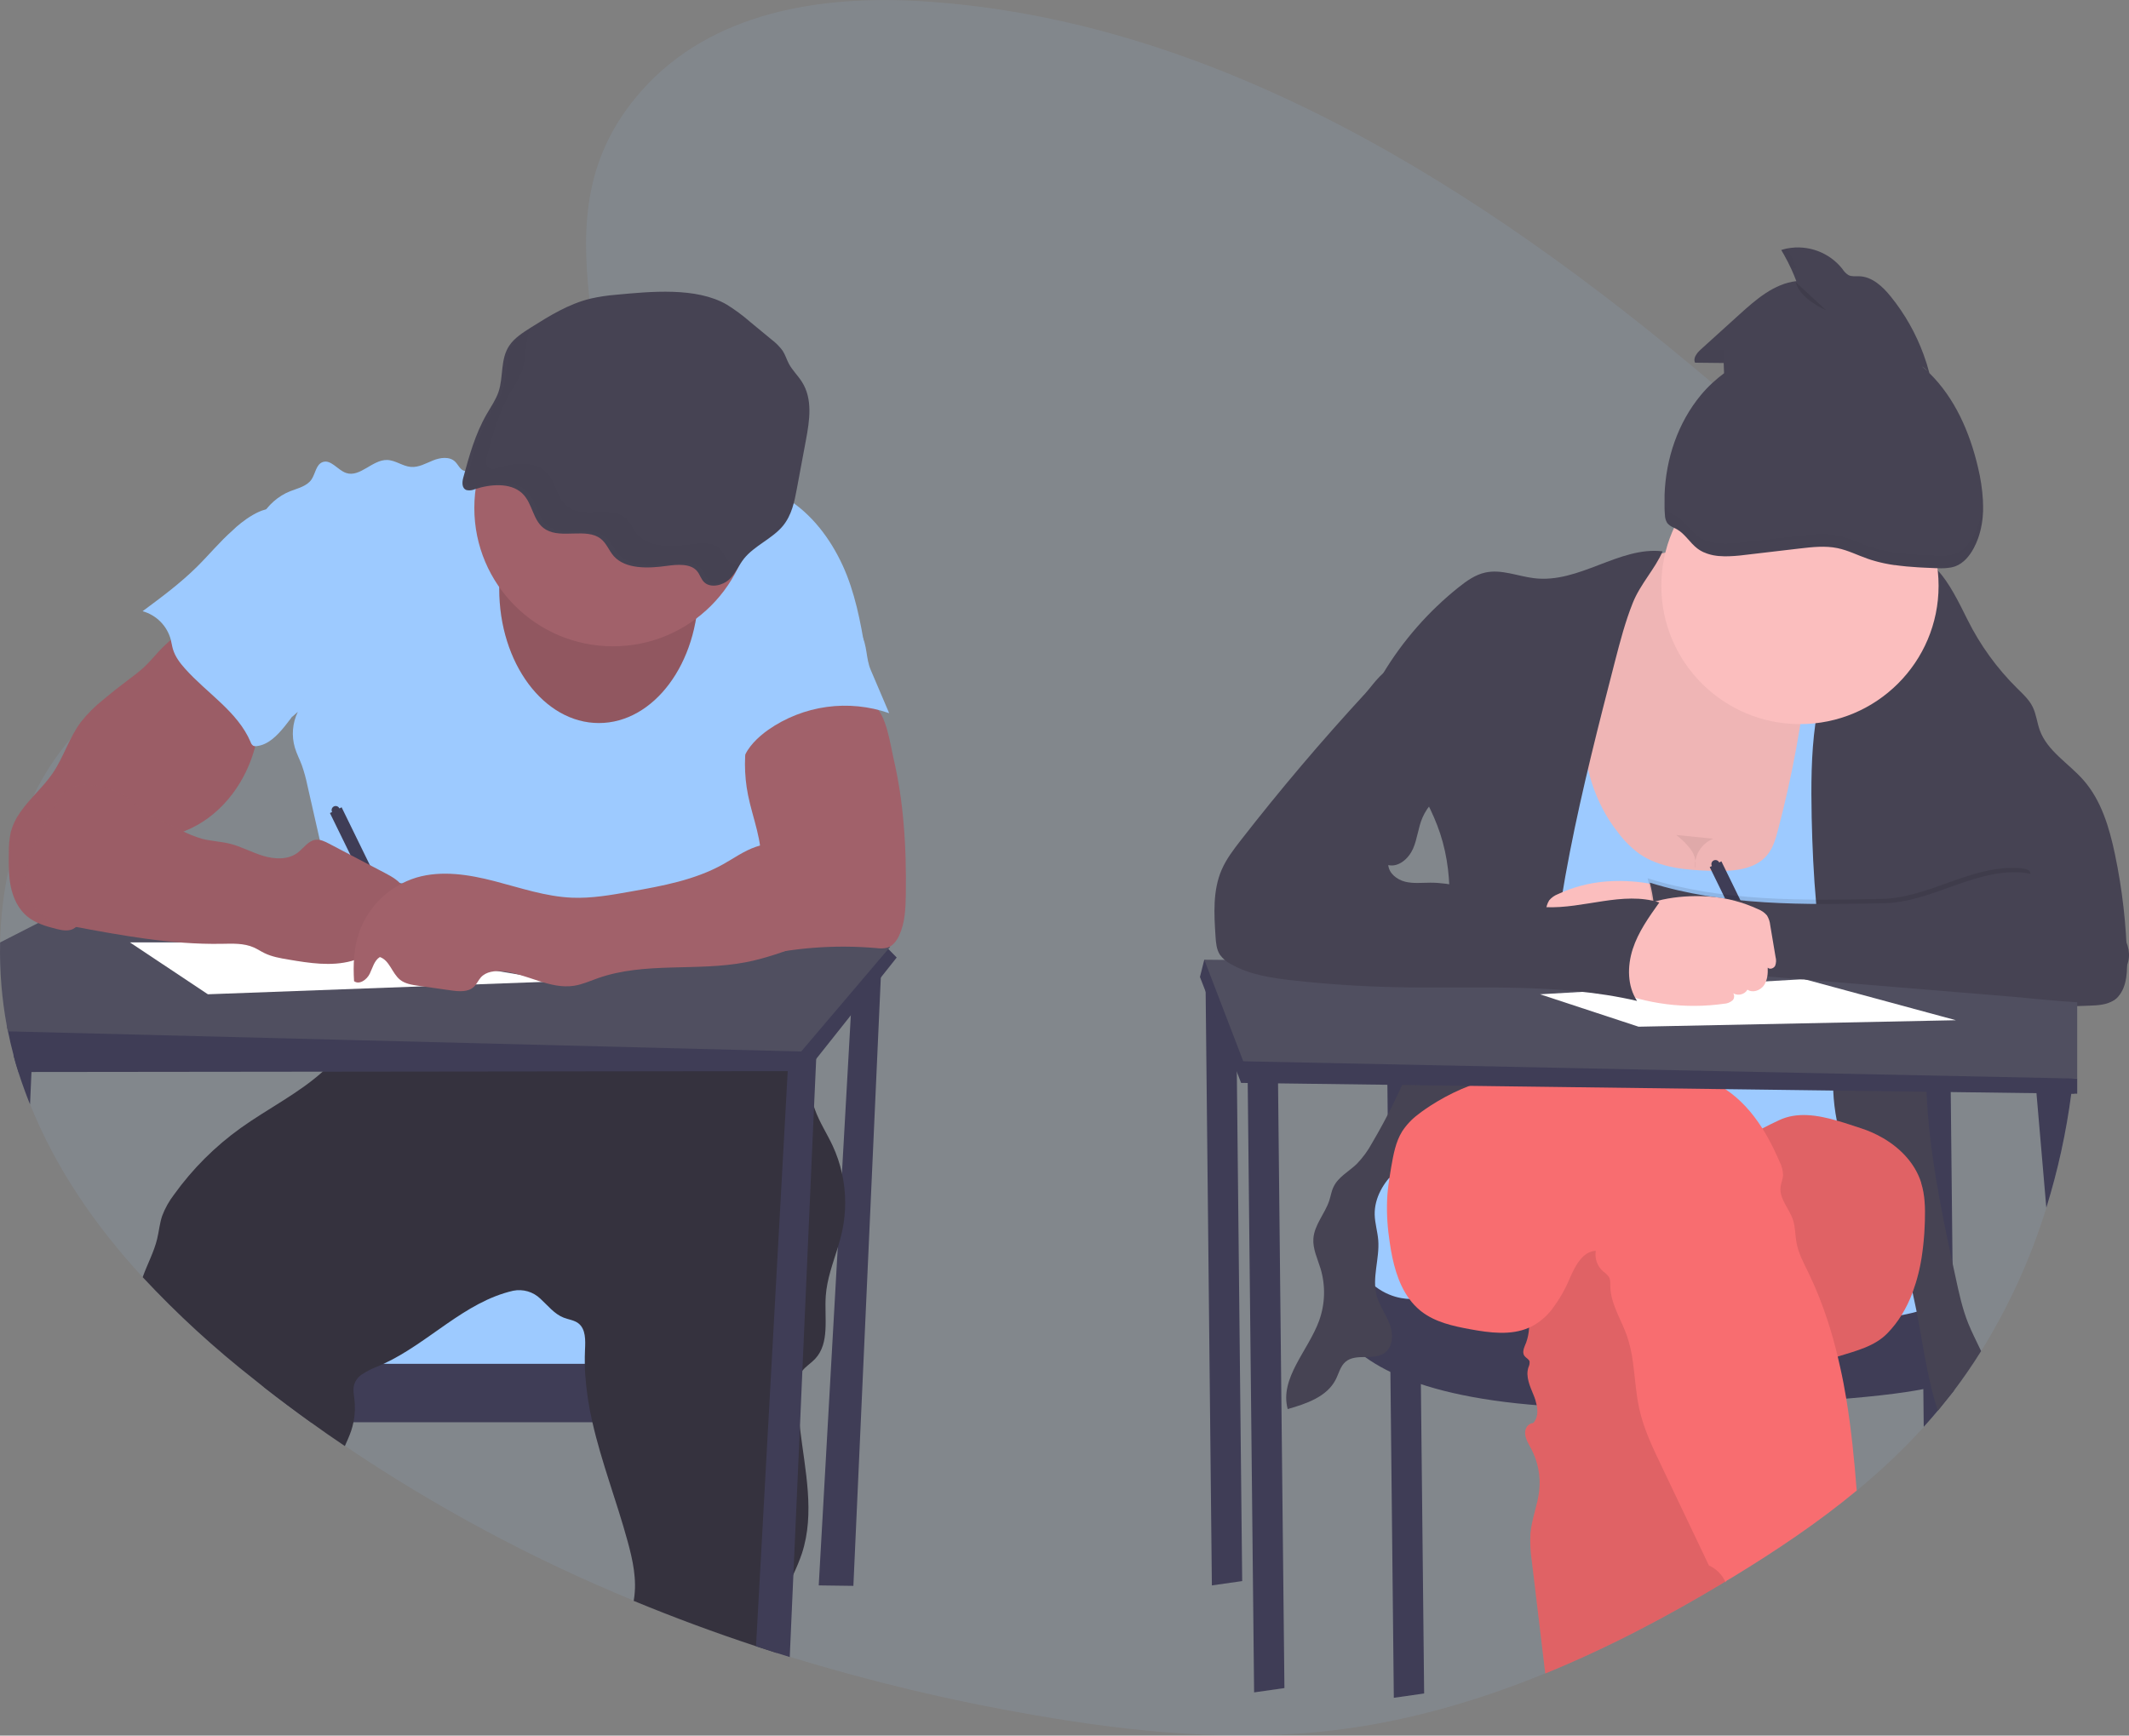 <svg width="428" height="349" viewBox="0 0 428 349" fill="none" xmlns="http://www.w3.org/2000/svg">
<rect x="0" y="0" width="428" height="349" fill="#808080" stroke="none"/>
<g clip-path="url(#clip0)">
<path opacity="0.1" d="M417.593 202.314C417.593 202.579 417.593 202.844 417.593 203.105C417.546 207.677 417.275 212.237 416.778 216.786C416.781 216.813 416.781 216.841 416.778 216.869C416.739 217.247 416.696 217.62 416.652 217.999C416.578 218.637 416.5 219.272 416.413 219.911C415.397 227.687 413.718 235.363 411.392 242.854C408.276 252.976 403.871 262.657 398.285 271.659C396.566 274.412 394.736 277.076 392.794 279.651C391.757 281.016 390.699 282.35 389.606 283.663C388.84 284.581 388.059 285.485 387.263 286.375L386.767 286.922C382.582 291.509 378.07 295.788 373.268 299.726C365.43 306.21 356.991 311.851 348.417 317.084C347.929 317.384 347.437 317.679 346.945 317.953C346.911 317.978 346.874 318 346.836 318.018C335.184 325.05 323.1 331.395 310.65 336.476C297.021 342.052 282.947 346.107 268.507 347.88C248.381 350.348 228.01 348.341 208.006 344.89C191.369 342.037 174.933 338.117 158.8 333.156L156.144 332.325C154.768 331.888 153.393 331.442 152.02 330.987C143.726 328.249 135.525 325.207 127.417 321.86C107.053 313.489 87.599 303.064 69.358 290.747C67.036 289.188 64.747 287.595 62.491 285.966C59.339 283.7 56.224 281.368 53.147 278.969L51.248 277.5C43.195 271.207 35.65 264.291 28.683 256.817C19.312 246.639 11.304 235.157 6.04 222.049C5.209 219.989 4.449 217.89 3.758 215.752L3.692 215.539C3.344 214.452 3.022 213.366 2.726 212.236C2.29 210.619 1.909 208.982 1.581 207.325C1.511 207.007 1.45 206.69 1.393 206.369C0.353 200.791 -0.107 195.121 0.022 189.449C0.131 184.48 0.714 179.532 1.763 174.673C2.838 169.636 4.493 164.74 6.697 160.083C8.689 155.896 11.226 151.99 14.243 148.466C16.364 146.003 18.748 143.779 21.354 141.834C26.079 138.323 31.317 135.876 36.748 133.942C39.299 133.029 41.886 132.229 44.486 131.486C46.328 130.956 48.178 130.452 50.02 129.956L55.455 128.492C58.938 127.544 62.422 126.571 65.853 125.519C75.207 122.668 84.373 119.217 92.851 114.072C94.192 113.259 95.559 112.368 96.927 111.412C98.669 110.204 100.384 108.891 102.083 107.474C103.798 106.04 105.479 104.506 107.082 102.881C107.33 102.629 107.574 102.377 107.817 102.12C109.124 100.747 110.391 99.308 111.567 97.813C112.141 97.083 112.699 96.34 113.23 95.584C113.966 94.536 114.663 93.472 115.307 92.376C118.538 86.9 120.533 80.859 120.297 74.492C120.263 73.443 120.169 72.397 120.014 71.359C119.448 67.521 118.904 63.775 118.503 60.111C116.823 44.957 117.532 31.215 128.928 18.302C143.098 2.252 165.336 -1.02 185.58 0.262C244.109 3.956 297.391 37.308 344.215 77.013C348.265 80.444 352.265 83.92 356.216 87.444C357.212 88.33 358.209 89.222 359.207 90.121C366.61 96.775 373.899 103.676 380.688 111.069C381.237 111.668 381.785 112.268 382.325 112.872C382.656 113.246 382.992 113.615 383.318 113.993C385.435 116.384 387.488 118.832 389.48 121.338C394.815 127.992 399.526 135.12 403.554 142.634C409.721 154.426 413.897 167.152 415.912 180.301C416.669 185.076 417.168 189.888 417.405 194.717C417.479 196.138 417.527 197.563 417.553 198.985C417.553 199.441 417.553 199.893 417.553 200.349C417.597 201.01 417.597 201.653 417.593 202.314Z" fill="#9DCAFF"/>
<path d="M171.559 195.024L164.592 318.794L171.559 318.886L177.22 193.285L171.559 195.024Z" fill="#3F3D56"/>
<path d="M145.867 257.733H59.648V276.421H145.867V257.733Z" fill="#9DCAFF"/>
<path d="M151.528 274.244V285.978H62.465C59.313 283.713 56.198 281.38 53.121 278.981V274.244H151.528Z" fill="#3F3D56"/>
<path d="M169.312 247.537C169.068 248.663 168.75 249.775 168.415 250.884C167.426 254.087 166.238 257.246 166.007 260.575C165.698 264.974 166.878 270.089 163.83 273.283C163.046 274.109 162.022 274.726 161.321 275.608C161.213 275.747 161.114 275.892 161.025 276.043C160.398 277.077 160.324 278.338 160.315 279.52C160.323 282.041 160.487 284.559 160.808 287.06C161.84 295.665 163.877 304.288 161.199 312.411C160.714 313.819 160.149 315.199 159.506 316.544C158.199 319.412 156.775 322.241 156.348 325.349C156.035 327.652 156.131 330.025 156.113 332.368C154.737 331.93 153.363 331.484 151.99 331.029C143.696 328.291 135.495 325.249 127.387 321.902C127.408 321.785 127.43 321.663 127.448 321.546C128.07 317.678 127.217 313.723 126.18 309.951C124.003 301.958 120.92 294.044 119.096 285.995C118.361 282.852 117.879 279.654 117.654 276.434C117.602 275.713 117.572 274.987 117.567 274.261C117.546 273.314 117.567 272.366 117.606 271.41C117.698 269.502 117.781 267.238 116.252 266.077C115.412 265.447 114.301 265.339 113.322 264.956C111.432 264.222 110.138 262.518 108.641 261.153C107.926 260.462 107.054 259.954 106.098 259.673C105.143 259.393 104.134 259.349 103.158 259.545C93.369 261.784 86.176 270.071 77.066 274.261C76.713 274.426 76.361 274.583 76.004 274.73C74.825 275.161 73.704 275.733 72.664 276.434C71.933 276.94 71.403 277.686 71.166 278.542C70.935 279.463 71.135 280.428 71.248 281.375C71.432 282.916 71.365 284.476 71.052 285.995C70.934 286.584 70.779 287.165 70.587 287.734C70.238 288.764 69.772 289.772 69.328 290.776C67.006 289.217 64.717 287.624 62.461 285.995C59.308 283.73 56.193 281.397 53.116 278.998L51.248 277.499C43.195 271.205 35.65 264.29 28.683 256.816C29.611 254.208 30.952 251.783 31.596 249.11C31.962 247.576 32.097 245.981 32.602 244.491C33.185 242.945 33.995 241.495 35.006 240.188C38.709 235.034 43.23 230.519 48.392 226.82C53.787 222.96 60.018 219.866 64.873 215.485C66.844 213.764 68.542 211.755 69.912 209.527C69.994 209.392 70.073 209.249 70.142 209.092C70.521 208.306 70.784 207.468 70.922 206.606C71.27 204.659 71.218 202.521 71.392 200.652C77.307 201.674 83.337 201.855 89.302 201.191C96.248 200.413 103.041 198.488 109.986 197.74C110.509 197.679 111.036 197.632 111.562 197.588C113.788 197.41 116.017 197.371 118.251 197.397C120.119 197.397 121.987 197.48 123.855 197.54L144.422 198.236C146.699 198.314 149.024 198.401 151.145 199.231C153.662 200.218 155.678 202.182 157.293 204.342C157.498 204.62 157.703 204.898 157.894 205.185C159.224 207.12 160.29 209.224 161.064 211.439C161.147 211.665 161.226 211.874 161.3 212.121C161.496 212.725 161.665 213.334 161.818 213.951C161.935 214.433 162.04 214.916 162.136 215.403C162.615 217.81 162.898 220.27 163.655 222.595C163.708 222.765 163.764 222.934 163.825 223.099C164.735 225.646 166.246 227.928 167.387 230.375C168.21 232.146 168.838 234.001 169.26 235.907C170.113 239.735 170.13 243.702 169.312 247.537Z" fill="#35323E"/>
<path d="M106.799 92.006C104.961 90.546 102.296 91.615 100.145 92.558C98.341 93.353 96.485 94.022 94.589 94.561C94.201 94.71 93.78 94.754 93.369 94.687C92.499 94.479 92.133 93.449 91.484 92.823C90.356 91.741 88.51 91.997 87.055 92.584C85.601 93.171 84.164 94.018 82.605 93.888C80.942 93.757 79.496 92.532 77.815 92.493C74.854 92.423 72.368 96.065 69.568 95.1C67.861 94.513 66.519 92.297 64.839 92.927C63.532 93.423 63.415 95.226 62.627 96.404C61.699 97.777 59.892 98.164 58.346 98.773C53.473 100.694 50.247 106.113 50.883 111.302C51.235 114.166 52.624 116.791 53.543 119.525C56.269 127.474 55.333 136.44 58.769 144.106C59.204 143.698 59.448 143.545 59.87 143.141C58.784 145.39 58.574 147.961 59.282 150.356C59.644 151.56 60.232 152.681 60.676 153.859C61.137 155.18 61.51 156.53 61.791 157.9L65.579 174.581C67.059 181.1 68.544 187.619 68.801 194.294C68.961 198.635 68.628 202.98 67.808 207.245C74.671 206.111 80.95 203.073 87.904 203.112C90.456 203.112 92.986 203.547 95.516 203.895C102.892 204.925 110.333 205.429 117.781 205.403C118.939 205.468 120.099 205.306 121.195 204.925C122.153 204.516 122.937 203.79 123.842 203.264C125.615 202.221 127.761 201.961 129.804 201.961C139.118 201.791 148.092 205.194 157.346 206.394C160.999 198.74 161.217 189.57 158.413 181.569C157.581 179.192 156.462 176.875 156.131 174.376C155.998 172.84 155.963 171.297 156.026 169.756C156.012 165.812 155.3 161.902 153.923 158.205C153.383 156.757 152.734 155.284 152.791 153.741C152.848 152.198 153.61 150.76 154.359 149.395C155.878 146.614 157.407 143.806 159.554 141.459C161.753 139.034 164.505 137.187 167.226 135.375L173.945 130.872C173.026 125.079 171.842 118.977 169.382 113.649C166.921 108.321 163.242 103.423 158.265 100.307C156.587 99.299 154.83 98.427 153.013 97.699C150.47 96.63 147.823 95.687 145.066 95.526C141.931 95.348 138.844 96.187 135.747 96.708C126.002 98.347 114.532 98.147 106.799 92.006Z" fill="#9DCAFF"/>
<path d="M180.268 192.538L177.071 196.567L171.045 204.159L164.078 212.934L162.131 215.385H158.356L64.869 215.494L6.323 215.559H3.71C3.361 214.472 3.039 213.386 2.743 212.256C2.308 210.639 1.926 209.002 1.598 207.345C1.528 207.028 1.467 206.71 1.411 206.389L22.652 192.529L30.638 192.486L55.067 192.347L68.71 192.268H71.2H72.764L81.856 192.221L151.153 191.825L154.698 191.803H156.235L160.307 191.782L175.456 191.695L178.365 190.591L178.578 190.817L180.268 192.538Z" fill="#3F3D56"/>
<path d="M178.961 190.365L178.6 190.8L176.222 193.594L171.328 199.362L161.064 211.439L70.142 209.123L1.581 207.384C1.511 207.067 1.45 206.75 1.393 206.428C0.353 200.851 -0.107 195.181 0.022 189.509L7.625 185.624L9.366 184.729L22.922 177.775L34.819 171.69L65.849 175.715L72.72 176.606L75.829 177.006L80.38 177.597L80.763 177.649L152.12 186.884L160.006 187.906L164.635 188.505L178.9 190.357L178.961 190.365Z" fill="#504F60"/>
<path d="M164.156 211.227L164.082 212.935L163.647 222.578L161.304 275.6L160.808 287.061L159.501 316.544L158.765 333.198L156.109 332.368C154.733 331.931 153.358 331.484 151.985 331.03L158.356 215.425L158.491 213L161.295 212.131L164.156 211.227Z" fill="#3F3D56"/>
<path d="M6.523 211.1L6.327 215.563L6.04 222.082C5.21 220.022 4.449 217.923 3.758 215.785L3.693 215.572C3.344 214.485 3.022 213.399 2.726 212.269L6.523 211.1Z" fill="#3F3D56"/>
<path d="M120.394 145.388C131.456 145.388 140.424 133.324 140.424 118.443C140.424 103.561 131.456 91.497 120.394 91.497C109.331 91.497 100.363 103.561 100.363 118.443C100.363 133.324 109.331 145.388 120.394 145.388Z" fill="#A1616A"/>
<path opacity="0.1" d="M120.394 145.388C131.456 145.388 140.424 133.324 140.424 118.443C140.424 103.561 131.456 91.497 120.394 91.497C109.331 91.497 100.363 103.561 100.363 118.443C100.363 133.324 109.331 145.388 120.394 145.388Z" fill="black"/>
<path d="M123.224 129.959C138.615 129.959 151.093 117.506 151.093 102.145C151.093 86.783 138.615 74.33 123.224 74.33C107.832 74.33 95.355 86.783 95.355 102.145C95.355 117.506 107.832 129.959 123.224 129.959Z" fill="#A1616A"/>
<path d="M123.777 59.275C122.076 59.411 120.386 59.668 118.721 60.044C114.315 61.114 110.504 63.487 106.794 65.816C105.131 66.863 103.42 67.954 102.388 69.493C100.533 72.252 101.251 75.764 100.21 78.828C99.67 80.401 98.678 81.814 97.837 83.278C95.525 87.294 94.314 91.705 93.126 96.073C92.882 96.977 92.812 98.203 93.801 98.55C94.37 98.668 94.962 98.601 95.49 98.359C98.612 97.329 102.579 97.034 104.896 99.124C107.212 101.215 107.016 104.922 109.773 106.512C112.93 108.351 117.859 106.13 120.724 108.299C121.952 109.229 122.397 110.719 123.402 111.841C125.745 114.448 130.252 114.322 134.001 113.796C136.152 113.492 138.791 113.288 140.098 114.796C140.725 115.509 140.903 116.487 141.63 117.13C142.937 118.294 145.327 117.703 146.603 116.508C147.879 115.313 148.489 113.696 149.551 112.353C151.62 109.746 155.256 108.325 157.389 105.747C159.175 103.574 159.715 100.854 160.202 98.229L162.018 88.498C162.754 84.552 163.425 80.24 161.2 76.764C160.407 75.512 159.271 74.434 158.587 73.139C158.13 72.27 157.873 71.353 157.341 70.531C156.712 69.676 155.959 68.917 155.108 68.28L150.81 64.73C149.34 63.446 147.769 62.283 146.111 61.253C139.976 57.685 130.788 58.623 123.777 59.275Z" fill="#464353"/>
<path d="M31.984 130.925C30.952 132.02 29.998 133.202 28.892 134.228C27.919 135.091 26.902 135.904 25.844 136.662C24.137 137.936 22.468 139.256 20.837 140.621C19.134 141.964 17.594 143.5 16.247 145.197C13.922 148.313 12.82 152.19 10.643 155.41C8.718 158.266 6.005 160.521 4.05 163.355C3.192 164.546 2.555 165.881 2.169 167.297C1.88 168.667 1.75 170.065 1.781 171.465C1.742 173.759 1.707 176.08 2.177 178.327C2.648 180.574 3.68 182.782 5.448 184.255C7.089 185.624 9.21 186.254 11.287 186.776C12.358 187.041 13.517 187.289 14.536 186.867C15.281 186.491 15.928 185.946 16.425 185.276L21.725 179.192C25.269 175.107 28.953 170.934 33.817 168.544C35.341 167.801 36.948 167.24 38.477 166.519C44.956 163.403 49.537 157.023 51.314 150.069C51.749 148.37 52.028 146.636 52.311 144.902L53.077 140.147C53.136 139.909 53.136 139.66 53.077 139.421C52.957 139.153 52.764 138.924 52.52 138.761C48.829 135.785 45.373 132.531 42.182 129.026C41.425 128.191 40.715 127.048 39.84 126.348C38.742 125.479 38.825 125.544 37.506 126.348C35.476 127.631 33.62 129.169 31.984 130.925Z" fill="#A1616A"/>
<path d="M68.235 162.564C68.191 162.463 68.127 162.372 68.047 162.296C67.967 162.221 67.872 162.162 67.769 162.124C67.665 162.086 67.555 162.069 67.445 162.074C67.335 162.08 67.227 162.107 67.127 162.155C67.028 162.203 66.94 162.271 66.867 162.354C66.795 162.437 66.74 162.534 66.706 162.639C66.672 162.743 66.66 162.854 66.669 162.963C66.679 163.073 66.711 163.18 66.764 163.277L66.328 163.49L79.313 190.053L81.66 188.91L68.675 162.329L68.235 162.564Z" fill="#3F3D56"/>
<path opacity="0.04" d="M31.984 130.925C30.952 132.02 29.998 133.202 28.892 134.228C27.919 135.091 26.902 135.904 25.844 136.662C24.137 137.936 22.468 139.256 20.837 140.621C19.134 141.964 17.594 143.5 16.247 145.197C13.922 148.313 12.82 152.19 10.643 155.41C8.718 158.266 6.005 160.521 4.05 163.355C3.192 164.546 2.555 165.881 2.169 167.297C1.88 168.667 1.75 170.065 1.781 171.465C1.742 173.759 1.707 176.08 2.177 178.327C2.648 180.574 3.68 182.782 5.448 184.255C7.089 185.624 9.21 186.254 11.287 186.776C12.358 187.041 13.517 187.289 14.536 186.867C15.281 186.491 15.928 185.946 16.425 185.276L21.725 179.192C25.269 175.107 28.953 170.934 33.817 168.544C35.341 167.801 36.948 167.24 38.477 166.519C44.956 163.403 49.537 157.023 51.314 150.069C51.749 148.37 52.028 146.636 52.311 144.902L53.077 140.147C53.136 139.909 53.136 139.66 53.077 139.421C52.957 139.153 52.764 138.924 52.52 138.761C48.829 135.785 45.373 132.531 42.182 129.026C41.425 128.191 40.715 127.048 39.84 126.348C38.742 125.479 38.825 125.544 37.506 126.348C35.476 127.631 33.62 129.169 31.984 130.925Z" fill="black"/>
<path d="M182.101 179.878C182.057 182.651 181.949 185.506 180.795 188.036C180.298 189.131 179.527 190.209 178.374 190.569C177.675 190.73 176.952 190.757 176.244 190.648C167.701 189.898 159.093 190.58 150.775 192.664C152.995 188.231 151.72 182.916 152.334 177.996C152.503 176.653 152.813 175.332 152.93 173.985C153.366 169.204 151.315 164.563 150.374 159.843C149.558 155.757 149.558 151.551 150.374 147.465C150.534 146.414 150.897 145.403 151.441 144.488C152.079 143.598 152.917 142.871 153.888 142.363C157.415 140.36 161.574 140.129 165.536 140.394C168.206 140.573 173.557 140.32 175.783 141.959C178.217 143.754 178.988 149.782 179.645 152.568C180.63 156.84 181.299 161.179 181.648 165.549C182.075 170.312 182.166 175.097 182.101 179.878Z" fill="#A1616A"/>
<path d="M26.118 189.5L41.794 199.93L112.337 197.323L65.744 189.5H26.118Z" fill="white"/>
<path d="M46.789 106.626C44.215 108.89 42.034 111.558 39.595 113.971C36.251 117.282 32.45 120.098 28.666 122.902C30.022 123.28 31.257 124.004 32.25 125.002C33.242 126 33.958 127.238 34.326 128.595C34.492 129.234 34.575 129.899 34.762 130.525C35.197 132.007 36.155 133.284 37.183 134.436C41.598 139.404 47.777 143.08 50.381 149.213C50.466 149.511 50.651 149.771 50.904 149.951C51.116 150.045 51.351 150.072 51.579 150.03C53.935 149.782 55.737 147.887 57.24 146.044C60.375 142.133 63.097 137.813 64.642 133.041C66.188 128.269 66.436 122.993 64.751 118.264C63.911 115.909 62.613 113.745 61.324 111.602C60.195 109.727 59.069 107.856 57.945 105.987C57.357 105 56.608 102.997 55.454 102.51C52.964 101.441 48.387 105.031 46.789 106.626Z" fill="#9DCAFF"/>
<path d="M175.047 134.715L178.752 143.407C174.718 142 170.407 141.572 166.174 142.157C161.941 142.743 157.909 144.326 154.411 146.775C152.299 148.283 150.361 150.178 149.407 152.585C148.937 152.675 148.45 152.629 148.004 152.455C147.558 152.28 147.171 151.984 146.886 151.599C146.329 150.819 146.005 149.896 145.954 148.939C145.61 145.601 146.877 142.329 148.131 139.208C148.715 137.748 149.316 136.257 150.352 135.071C151.389 133.884 152.765 133.102 154.141 132.363C158.531 129.94 163.128 127.913 167.879 126.305C169.882 125.657 171.981 125.67 173.105 127.539C174.407 129.769 174.028 132.342 175.047 134.715Z" fill="#9DCAFF"/>
<path d="M26.21 160.794C27.137 161.533 27.952 162.407 28.905 163.111C29.914 163.81 30.987 164.411 32.11 164.906L36.404 166.966C37.734 167.656 39.127 168.22 40.562 168.652C42.4 169.143 44.329 169.191 46.175 169.647C48.505 170.221 50.634 171.416 52.929 172.107C55.224 172.798 57.911 172.911 59.827 171.473C61.024 170.573 61.93 169.087 63.415 168.865C64.373 168.739 65.296 169.2 66.15 169.647L77.323 175.51C78.83 176.301 80.424 177.179 81.212 178.687C82 180.195 81.469 182.485 79.809 182.877C79.231 182.943 78.65 182.976 78.068 182.977C77.493 183.046 76.866 183.385 76.787 183.963C76.785 184.322 76.879 184.675 77.062 184.984C77.563 186.132 77.711 187.505 77.127 188.618C76.544 189.73 75.111 190.421 73.966 189.921C74.162 191.603 72.329 192.781 70.696 193.229C66.576 194.354 62.209 193.663 57.998 192.951C56.343 192.673 54.662 192.386 53.156 191.647C52.433 191.295 51.762 190.843 51.031 190.517C49.023 189.626 46.741 189.743 44.547 189.782C34.396 189.961 24.333 188.083 14.353 186.214C12.502 185.867 10.599 185.497 9.018 184.476C5.97 182.494 4.838 178.426 5.339 174.828C5.84 171.229 7.668 167.97 9.467 164.806L11.796 160.707C12.101 160.08 12.527 159.518 13.051 159.056C16.478 156.444 23.275 158.439 26.21 160.794Z" fill="#A1616A"/>
<path opacity="0.04" d="M26.21 160.794C27.137 161.533 27.952 162.407 28.905 163.111C29.914 163.81 30.987 164.411 32.11 164.906L36.404 166.966C37.734 167.656 39.127 168.22 40.562 168.652C42.4 169.143 44.329 169.191 46.175 169.647C48.505 170.221 50.634 171.416 52.929 172.107C55.224 172.798 57.911 172.911 59.827 171.473C61.024 170.573 61.93 169.087 63.415 168.865C64.373 168.739 65.296 169.2 66.15 169.647L77.323 175.51C78.83 176.301 80.424 177.179 81.212 178.687C82 180.195 81.469 182.485 79.809 182.877C79.231 182.943 78.65 182.976 78.068 182.977C77.493 183.046 76.866 183.385 76.787 183.963C76.785 184.322 76.879 184.675 77.062 184.984C77.563 186.132 77.711 187.505 77.127 188.618C76.544 189.73 75.111 190.421 73.966 189.921C74.162 191.603 72.329 192.781 70.696 193.229C66.576 194.354 62.209 193.663 57.998 192.951C56.343 192.673 54.662 192.386 53.156 191.647C52.433 191.295 51.762 190.843 51.031 190.517C49.023 189.626 46.741 189.743 44.547 189.782C34.396 189.961 24.333 188.083 14.353 186.214C12.502 185.867 10.599 185.497 9.018 184.476C5.97 182.494 4.838 178.426 5.339 174.828C5.84 171.229 7.668 167.97 9.467 164.806L11.796 160.707C12.101 160.08 12.527 159.518 13.051 159.056C16.478 156.444 23.275 158.439 26.21 160.794Z" fill="black"/>
<path d="M159.135 168.305C156.867 169.374 154.263 169.478 151.894 170.3C149.525 171.121 147.513 172.599 145.34 173.803C139.679 176.958 133.148 178.149 126.733 179.283C122.845 179.978 118.895 180.674 114.976 180.509C109.673 180.283 104.578 178.518 99.439 177.188C94.301 175.858 88.819 174.963 83.728 176.458C81.07 177.266 78.64 178.688 76.635 180.608C74.63 182.528 73.107 184.893 72.189 187.51C71.122 190.635 70.974 194.003 71.179 197.297C72.25 198.084 73.748 196.993 74.331 195.798C74.915 194.603 75.233 193.138 76.365 192.443C78.329 193.108 78.808 195.72 80.428 197.011C81.438 197.819 82.788 198.032 84.072 198.214L90.691 199.153C92.285 199.379 94.136 199.531 95.29 198.41C95.851 197.867 96.16 197.106 96.674 196.524C97.728 195.359 99.487 195.159 101.055 195.316C105.949 195.802 110.539 198.971 115.399 198.219C117.071 197.962 118.625 197.25 120.219 196.689C129.664 193.36 140.158 195.385 149.987 193.477C153.736 192.751 157.346 191.465 160.912 190.109C162.85 189.375 164.809 188.605 166.464 187.362C168.032 186.159 169.268 184.579 170.057 182.769C170.846 180.959 171.162 178.979 170.975 177.014C170.611 174.02 169.114 171.278 166.791 169.348C166.024 168.696 165.018 167.449 164.099 167.04C162.345 166.271 160.625 167.605 159.135 168.305Z" fill="#A1616A"/>
<g opacity="0.1">
<path opacity="0.1" d="M146.411 112.784C145.684 112.14 145.506 111.163 144.879 110.45C143.572 108.942 140.933 109.146 138.782 109.45C135.033 109.976 130.509 110.098 128.183 107.495C127.178 106.373 126.733 104.887 125.505 103.953C122.64 101.78 117.711 104.005 114.554 102.166C111.797 100.563 111.976 96.842 109.677 94.778C107.378 92.714 103.393 92.983 100.271 94.013C99.743 94.255 99.151 94.322 98.582 94.204C97.593 93.857 97.663 92.631 97.907 91.727C99.095 87.359 100.306 82.948 102.618 78.932C103.459 77.468 104.451 76.055 104.991 74.482C105.936 71.727 105.453 68.611 106.694 66.003C105.361 66.872 104.081 67.82 103.258 69.045C101.403 71.805 102.122 75.317 101.081 78.38C100.541 79.954 99.548 81.366 98.708 82.831C96.396 86.847 95.185 91.258 93.996 95.626C93.752 96.529 93.683 97.755 94.671 98.103C95.24 98.221 95.832 98.154 96.361 97.912C99.483 96.882 103.45 96.586 105.766 98.677C108.083 100.767 107.887 104.474 110.643 106.065C113.801 107.903 118.73 105.682 121.595 107.851C122.823 108.781 123.267 110.272 124.273 111.393C126.616 114.001 131.123 113.875 134.872 113.349C137.023 113.044 139.662 112.84 140.968 114.348C141.595 115.061 141.774 116.039 142.501 116.682C143.807 117.847 146.198 117.256 147.474 116.061C148.292 115.21 148.992 114.254 149.555 113.218C148.423 113.562 147.217 113.509 146.411 112.784Z" fill="black"/>
<path opacity="0.1" d="M154.345 108.003C154.065 108.363 153.805 108.739 153.566 109.128C155.238 107.938 157.01 106.825 158.26 105.308C158.584 104.916 158.876 104.497 159.131 104.057C157.394 105.3 155.582 106.443 154.345 108.003Z" fill="black"/>
</g>
<path d="M242.319 194.063L243.626 318.795L249.722 317.926L248.416 194.063H242.319Z" fill="#3F3D56"/>
<path d="M278.897 216.663L280.204 341.394L286.3 340.525L284.994 216.663H278.897Z" fill="#3F3D56"/>
<path d="M392.78 279.672L392.754 277.277V275.852L392.524 253.913L392.162 219.614L392.101 216.654H386.005L386.035 219.505L386.227 237.876L386.31 245.829L386.379 252.27L386.493 263.405L386.562 269.971V270.667L386.654 279.298L386.732 286.908L387.228 286.36C388.027 285.471 388.808 284.567 389.571 283.648L392.78 279.672Z" fill="#3F3D56"/>
<path d="M272.148 236.872L268.664 242.07L272.148 265.751L301.758 273.839H349.658L378.398 275.574L392.088 266.221L389.719 250.158L379.269 236.872H272.148Z" fill="#9DCAFF"/>
<path d="M268.664 242.07L266.922 256.508C266.922 256.508 257.778 284.814 331.369 283.08C404.96 281.346 392.332 275.57 392.332 275.57L391.897 258.82C391.897 258.82 394.462 266.747 357.061 265.674C319.66 264.6 284.776 261.132 284.776 261.132C284.776 261.132 271.712 263.44 268.664 242.07Z" fill="#3F3D56"/>
<path d="M329.976 112.663C325.778 114.571 322.599 118.269 320.47 122.359C318.34 126.449 317.143 130.938 315.963 135.397C314.717 140.099 313.468 144.815 312.823 149.635C311.674 158.205 312.536 167.214 316.481 174.911C320.426 182.608 327.716 188.819 336.25 190.301C339.547 190.879 342.935 190.761 346.266 190.418C352.287 189.782 358.218 188.477 363.949 186.528C369.937 184.507 376.168 181.396 378.833 175.663C380.379 172.338 380.51 168.549 380.436 164.889C380.23 154.916 378.721 145.011 375.946 135.427C375.141 132.646 374.204 129.843 372.497 127.5C370.79 125.158 368.456 123.441 366.074 121.85C355.889 115.005 342.504 106.978 329.976 112.663Z" fill="#FBBEBE"/>
<path opacity="0.05" d="M329.976 112.663C325.778 114.571 322.599 118.269 320.47 122.359C318.34 126.449 317.143 130.938 315.963 135.397C314.717 140.099 313.468 144.815 312.823 149.635C311.674 158.205 312.536 167.214 316.481 174.911C320.426 182.608 327.716 188.819 336.25 190.301C339.547 190.879 342.935 190.761 346.266 190.418C352.287 189.782 358.218 188.477 363.949 186.528C369.937 184.507 376.168 181.396 378.833 175.663C380.379 172.338 380.51 168.549 380.436 164.889C380.23 154.916 378.721 145.011 375.946 135.427C375.141 132.646 374.204 129.843 372.497 127.5C370.79 125.158 368.456 123.441 366.074 121.85C355.889 115.005 342.504 106.978 329.976 112.663Z" fill="black"/>
<path d="M325.26 167.366C326.475 169.033 327.944 170.5 329.614 171.712C333.76 174.572 339.081 174.959 344.115 175.115C348.156 175.237 352.789 175.007 355.323 171.86C356.464 170.443 356.978 168.635 357.44 166.875C360.288 156.067 362.312 145.059 363.492 133.945L375.023 133.984C380.013 155.31 379.604 177.479 379.169 199.379L378.537 231.314L371.108 230.527C353.468 228.663 335.802 226.798 318.066 226.477C307.674 226.286 297.28 226.628 286.923 227.502L303.1 179.496C305.199 173.255 307.319 166.932 307.811 160.373C308.521 150.86 305.848 140.816 309.553 132.015C309.849 131.307 310.224 130.573 310.899 130.203C311.574 129.834 312.427 129.925 313.202 130.025C314.665 130.221 319.137 130.025 320.2 130.959C321.768 132.315 320.731 132.52 320.178 134.706C319.19 138.617 318.254 142.237 318.267 146.314C318.28 153.715 320.579 161.529 325.26 167.366Z" fill="#9DCAFF"/>
<path d="M392.781 279.672C394.723 277.099 396.553 274.435 398.272 271.679C397.401 269.819 396.443 268.003 395.681 266.103C394.514 263.192 393.844 260.106 393.182 257.042C392.955 255.999 392.73 254.956 392.507 253.913C390.068 242.565 387.778 231.057 387.303 219.553C387.26 218.597 387.232 217.641 387.22 216.685C387.22 216.546 387.22 216.411 387.22 216.25C387.22 215.203 387.22 214.155 387.22 213.112C387.273 210.505 387.438 207.875 387.739 205.259C387.795 204.746 387.86 204.233 387.93 203.72C387.93 203.607 387.956 203.499 387.974 203.386L417.584 202.308L420.075 202.217C421.786 202.156 423.598 202.06 425.009 201.091C427.382 199.466 427.661 196.132 427.621 193.268C427.477 186.029 426.655 178.82 425.166 171.734C424.042 166.405 422.44 160.96 418.843 156.866C415.89 153.502 411.614 151.055 410.077 146.87C409.507 145.314 409.363 143.606 408.623 142.12C407.882 140.633 406.659 139.542 405.505 138.395C401.444 134.379 398.075 129.721 395.533 124.609C393.77 121.063 391.858 117.152 389.554 114.7C389.441 114.574 389.328 114.457 389.21 114.344C387.251 112.41 385.008 111.563 382.352 112.879C381.874 113.119 381.42 113.401 380.993 113.723C380.047 114.445 379.181 115.266 378.411 116.174C375.728 119.253 373.374 122.603 371.387 126.17C369.99 128.681 368.791 131.296 367.799 133.993C367.017 136.123 366.369 138.3 365.861 140.512C365.487 142.15 365.191 143.806 364.956 145.466C364.085 151.707 364.085 158.07 364.207 164.389C364.337 170.195 364.594 176.014 365.121 181.799C365.252 183.198 365.397 184.596 365.557 185.993C365.876 188.754 366.271 191.507 366.741 194.25C366.928 195.298 367.12 196.345 367.333 197.388C367.386 197.666 367.442 197.944 367.499 198.218L367.525 198.336C368.1 200.76 368.546 203.213 368.862 205.685C368.897 205.995 368.923 206.303 368.94 206.611C369.013 208.031 369.002 209.455 368.905 210.874C368.805 212.552 368.648 214.225 368.57 215.902C368.57 216.198 368.57 216.489 368.54 216.772C368.518 217.619 368.54 218.466 368.54 219.314C368.628 221.341 368.869 223.359 369.262 225.351C369.997 229.054 371.266 232.632 373.029 235.972C373.194 236.285 373.364 236.594 373.534 236.898C375.742 240.836 378.529 244.447 380.571 248.476C382.333 252.101 383.649 255.926 384.49 259.867C384.78 261.168 385.056 262.472 385.317 263.778C385.722 265.864 386.084 267.968 386.454 270.071C386.489 270.28 386.528 270.506 386.567 270.697C387.059 273.487 387.577 276.264 388.244 278.989C388.631 280.576 389.067 282.14 389.576 283.679L392.781 279.672Z" fill="#464353"/>
<path d="M386.963 245.416C386.963 245.807 386.937 246.199 386.92 246.594C386.842 248.501 386.666 250.403 386.393 252.292C386.032 254.87 385.4 257.403 384.507 259.849C383.916 261.458 383.163 263.003 382.261 264.461C381.46 265.755 380.523 266.96 379.465 268.055C376.852 270.767 373.09 271.632 369.45 272.775C367.775 273.259 366.156 273.918 364.62 274.743C364.346 274.895 364.076 275.061 363.815 275.234L359.26 278.246C357.84 279.181 356.39 280.15 355.415 281.536C355.255 281.772 355.11 282.017 354.98 282.271C354.363 283.547 353.912 284.896 353.638 286.286C351.269 296.135 348.896 305.991 347.272 315.987C347.163 316.648 347.059 317.313 346.945 317.978L346.906 318.186C346.887 318.137 346.863 318.089 346.837 318.043C335.184 325.075 323.1 331.42 310.651 336.501L307.946 313.901C307.665 312.064 307.571 310.203 307.668 308.347C307.925 305.422 309.118 302.649 309.44 299.733C309.745 296.878 309.205 293.997 307.885 291.445C307.372 290.454 306.727 289.481 306.61 288.373C306.492 287.264 307.132 286.252 308.247 286.139C309.118 285.174 309.188 283.857 308.931 282.553C308.794 281.873 308.59 281.207 308.321 280.567C307.581 278.75 306.644 276.773 307.28 274.917C307.448 274.581 307.524 274.206 307.498 273.831C307.503 273.808 307.503 273.784 307.498 273.761C307.35 273.274 306.771 273.061 306.47 272.649C305.904 271.879 306.47 270.832 306.819 269.945C307.157 268.993 307.354 267.995 307.402 266.986C307.45 266.425 307.485 265.86 307.546 265.304C307.631 264.551 307.766 263.805 307.951 263.07C309.009 258.907 311.553 255.272 315.105 252.848C316.799 251.709 318.685 250.879 320.413 249.806C322.184 248.614 323.875 247.308 325.473 245.894C329.308 242.707 333.296 239.703 337.435 236.881C341.886 233.847 346.497 231.052 351.248 228.51C352.264 227.963 353.28 227.429 354.296 226.911C355.402 226.331 356.515 225.782 357.636 225.264C361.224 223.556 365.295 224.195 369.262 225.333C370.926 225.807 372.567 226.372 374.152 226.885C375.7 227.387 377.189 228.054 378.594 228.875C382.108 230.935 385.013 233.977 386.219 237.819C386.221 237.844 386.221 237.869 386.219 237.893C386.985 240.301 387.033 242.883 386.963 245.416Z" fill="#F86D70"/>
<path opacity="0.1" d="M386.963 245.416C386.963 245.807 386.937 246.199 386.92 246.594C386.842 248.501 386.666 250.403 386.393 252.292C386.032 254.87 385.4 257.403 384.507 259.849C383.916 261.458 383.163 263.003 382.261 264.461C381.46 265.755 380.523 266.96 379.465 268.055C376.852 270.767 373.09 271.632 369.45 272.775C367.775 273.259 366.156 273.918 364.62 274.743C364.346 274.895 364.076 275.061 363.815 275.234L359.26 278.246C357.84 279.181 356.39 280.15 355.415 281.536C355.255 281.772 355.11 282.017 354.98 282.271C354.363 283.547 353.912 284.896 353.638 286.286C351.269 296.135 348.896 305.991 347.272 315.987C347.163 316.648 347.059 317.313 346.945 317.978L346.906 318.186C346.887 318.137 346.863 318.089 346.837 318.043C335.184 325.075 323.1 331.42 310.651 336.501L307.946 313.901C307.665 312.064 307.571 310.203 307.668 308.347C307.925 305.422 309.118 302.649 309.44 299.733C309.745 296.878 309.205 293.997 307.885 291.445C307.372 290.454 306.727 289.481 306.61 288.373C306.492 287.264 307.132 286.252 308.247 286.139C309.118 285.174 309.188 283.857 308.931 282.553C308.794 281.873 308.59 281.207 308.321 280.567C307.581 278.75 306.644 276.773 307.28 274.917C307.448 274.581 307.524 274.206 307.498 273.831C307.503 273.808 307.503 273.784 307.498 273.761C307.35 273.274 306.771 273.061 306.47 272.649C305.904 271.879 306.47 270.832 306.819 269.945C307.157 268.993 307.354 267.995 307.402 266.986C307.45 266.425 307.485 265.86 307.546 265.304C307.631 264.551 307.766 263.805 307.951 263.07C309.009 258.907 311.553 255.272 315.105 252.848C316.799 251.709 318.685 250.879 320.413 249.806C322.184 248.614 323.875 247.308 325.473 245.894C329.308 242.707 333.296 239.703 337.435 236.881C341.886 233.847 346.497 231.052 351.248 228.51C352.264 227.963 353.28 227.429 354.296 226.911C355.402 226.331 356.515 225.782 357.636 225.264C361.224 223.556 365.295 224.195 369.262 225.333C370.926 225.807 372.567 226.372 374.152 226.885C375.7 227.387 377.189 228.054 378.594 228.875C382.108 230.935 385.013 233.977 386.219 237.819C386.221 237.844 386.221 237.869 386.219 237.893C386.985 240.301 387.033 242.883 386.963 245.416Z" fill="black"/>
<path d="M345.617 173.428C345.573 173.327 345.509 173.236 345.429 173.161C345.349 173.085 345.254 173.026 345.151 172.988C345.047 172.95 344.937 172.933 344.827 172.938C344.717 172.944 344.609 172.971 344.509 173.019C344.41 173.068 344.322 173.135 344.249 173.218C344.177 173.301 344.122 173.398 344.088 173.503C344.054 173.608 344.041 173.718 344.051 173.828C344.061 173.937 344.093 174.044 344.145 174.141L343.71 174.354L356.695 200.917L359.042 199.774L346.057 173.194L345.617 173.428Z" fill="#3F3D56"/>
<path d="M361.851 145.605C377.242 145.605 389.72 133.152 389.72 117.79C389.72 102.429 377.242 89.976 361.851 89.976C346.459 89.976 333.982 102.429 333.982 117.79C333.982 133.152 346.459 145.605 361.851 145.605Z" fill="#FBBEBE"/>
<path d="M398.633 100.571C398.503 98.36 398.174 96.165 397.649 94.013C396.012 86.986 393.02 80.067 387.869 75.021C387.552 73.787 387.172 72.57 386.732 71.374C386.724 71.345 386.714 71.316 386.702 71.288C385.165 67.075 382.944 63.145 380.127 59.653C378.494 57.628 376.377 55.629 373.773 55.551C373.042 55.525 372.267 55.651 371.596 55.316C371.103 54.998 370.688 54.573 370.381 54.073C369.092 52.447 367.382 51.203 365.435 50.476C363.489 49.749 361.381 49.567 359.338 49.949L359.068 50.005C358.916 50.035 358.764 50.07 358.633 50.109C358.502 50.148 358.267 50.214 358.084 50.27C358.285 50.6 358.48 50.935 358.672 51.274C359.189 52.193 359.668 53.131 360.109 54.09C360.475 54.89 360.813 55.703 361.124 56.529C356.665 57.037 353.033 60.197 349.715 63.204L341.903 70.279C341.889 70.291 341.876 70.304 341.864 70.318L341.637 70.536C341.581 70.592 341.524 70.649 341.472 70.71C341.451 70.728 341.432 70.748 341.415 70.77C341.35 70.84 341.289 70.914 341.228 70.988C341.119 71.125 341.022 71.27 340.936 71.422C340.893 71.488 340.856 71.556 340.823 71.627C340.811 71.647 340.801 71.669 340.792 71.692C340.764 71.751 340.739 71.812 340.718 71.874C340.717 71.883 340.717 71.892 340.718 71.9C340.706 71.936 340.696 71.972 340.688 72.009C340.599 72.315 340.625 72.643 340.762 72.93L345.913 72.987H346.519C346.545 73.674 346.567 74.365 346.593 75.051C345.775 75.662 344.99 76.315 344.241 77.007C343.424 77.762 342.658 78.569 341.946 79.423C337.3 85.025 334.875 92.262 334.631 99.546C334.631 99.772 334.631 99.98 334.631 100.215C334.631 100.88 334.631 101.545 334.631 102.205C334.631 102.64 334.67 103.075 334.705 103.509C334.707 104.075 334.857 104.631 335.14 105.122C335.177 105.176 335.218 105.229 335.262 105.278C335.524 105.561 335.837 105.791 336.185 105.956L336.56 106.138C336.747 106.23 336.926 106.317 337.1 106.417C338.742 107.342 339.713 109.129 341.206 110.276C341.293 110.341 341.38 110.406 341.467 110.463L341.663 110.593L341.785 110.671L341.951 110.767C342.059 110.832 342.171 110.892 342.286 110.945L342.495 111.05H342.53C342.704 111.128 342.878 111.202 343.057 111.267L343.305 111.354L343.379 111.38C343.449 111.402 343.523 111.428 343.597 111.445C343.745 111.488 343.89 111.528 344.032 111.562L344.468 111.658C344.637 111.688 344.812 111.719 344.986 111.741L345.243 111.775L345.504 111.801C345.919 111.839 346.337 111.861 346.758 111.867C348.079 111.858 349.398 111.767 350.708 111.593L361.82 110.289C364.342 109.998 366.915 109.707 369.402 110.219C371.509 110.654 373.451 111.654 375.498 112.362C375.959 112.523 376.421 112.671 376.887 112.797C377.057 112.844 377.231 112.897 377.405 112.94L377.645 113.001L378.202 113.136C378.402 113.183 378.603 113.231 378.803 113.27C379.086 113.331 379.365 113.383 379.648 113.435C379.839 113.475 380.035 113.505 380.231 113.54H380.27L380.828 113.627H380.963L381.376 113.683C381.577 113.714 381.777 113.74 381.982 113.761C382.426 113.816 382.87 113.864 383.314 113.905C384.033 113.974 384.756 114.027 385.491 114.07L386.214 114.113L386.937 114.148L389.114 114.244H389.21H389.515C390.42 114.307 391.33 114.26 392.224 114.105C392.38 114.074 392.533 114.04 392.685 113.996C392.838 113.953 392.964 113.909 393.121 113.857C394.754 113.231 395.947 111.793 396.774 110.254C396.948 109.928 397.109 109.602 397.257 109.268C397.405 108.933 397.54 108.594 397.662 108.255C397.815 107.82 397.945 107.408 398.059 106.973C398.093 106.856 398.124 106.738 398.15 106.617C398.176 106.495 398.237 106.256 398.272 106.073C398.381 105.574 398.464 105.069 398.525 104.561C398.525 104.4 398.564 104.235 398.581 104.074C398.62 103.64 398.651 103.235 398.668 102.809C398.668 102.488 398.668 102.162 398.668 101.836C398.664 101.484 398.633 101.019 398.633 100.571ZM387.468 74.625C387.116 74.295 386.754 73.978 386.389 73.678C386.795 73.934 387.159 74.254 387.464 74.625H387.468Z" fill="#464353"/>
<path d="M308.364 116.261C305.085 115.857 301.832 114.422 298.597 115.126C296.572 115.561 294.83 116.817 293.21 118.108C287.182 122.93 282.056 128.779 278.07 135.383C277.394 136.371 276.919 137.481 276.672 138.651C276.463 140.007 276.833 141.385 277.273 142.685C280.251 151.468 286.622 158.804 289.522 167.613C292.57 176.879 291.512 187.006 289.265 196.497C286.48 208.215 281.953 219.451 275.836 229.831C275.005 231.375 273.965 232.797 272.744 234.056C271.159 235.577 269.03 236.663 268.089 238.654C267.654 239.523 267.528 240.514 267.218 241.444C266.348 244.052 264.24 246.285 264.035 249.037C263.883 251.136 264.88 253.122 265.485 255.121C266.506 258.556 266.398 262.226 265.176 265.595C262.968 271.636 257.194 277.129 258.871 283.34C262.611 282.266 266.757 280.871 268.52 277.407C269.143 276.182 269.452 274.722 270.502 273.826C272.596 272.049 276.163 273.657 278.388 272.023C280.069 270.78 280.13 268.233 279.381 266.277C278.632 264.322 277.343 262.601 276.768 260.588C275.766 256.959 277.369 253.122 277.073 249.371C276.933 247.633 276.398 245.968 276.359 244.238C276.284 240.879 278.148 237.719 280.626 235.438C283.104 233.156 286.165 231.644 289.178 230.153L300.57 224.503C304.702 222.46 309.231 219.97 310.585 215.572C311.099 213.925 311.103 212.169 311.129 210.448C311.517 184.15 318.118 158.383 324.68 132.91C325.699 128.964 326.736 125.001 328.251 121.211C329.767 117.421 332.732 114.379 334.243 110.859C325.477 109.833 317.469 117.399 308.364 116.261Z" fill="#464353"/>
<path d="M371.161 281.241C372.166 287.326 372.78 293.541 373.259 299.725C365.421 306.209 356.982 311.85 348.408 317.083C347.921 317.383 347.429 317.678 346.936 317.952L346.897 318.161C346.878 318.111 346.854 318.063 346.828 318.017C346.162 316.583 344.999 315.437 343.553 314.793C340.339 308.056 337.129 301.32 333.921 294.584C332.179 290.946 330.437 287.274 329.566 283.349C329.566 283.266 329.527 283.18 329.514 283.097C328.852 280.055 328.7 276.895 328.26 273.814C328.037 272.049 327.639 270.311 327.071 268.625C326.549 267.125 325.83 265.669 325.194 264.205C324.411 262.397 323.753 260.567 323.723 258.616C323.723 257.994 323.762 257.312 323.457 256.79C323.131 256.341 322.729 255.953 322.268 255.643C321.693 255.134 321.258 254.488 321.002 253.765C320.746 253.042 320.678 252.266 320.805 251.51C318.192 251.645 316.721 254.448 315.671 256.825C314.717 259.15 313.464 261.342 311.944 263.344C310.835 264.775 309.426 265.945 307.816 266.773C307.672 266.843 307.528 266.912 307.38 266.973C303.744 268.573 299.498 268.008 295.558 267.286C292.113 266.656 288.551 265.874 285.782 263.735L285.486 263.501C284.666 262.821 283.934 262.041 283.308 261.18C280.987 258.016 279.96 253.848 279.389 249.88C279.337 249.506 279.285 249.133 279.237 248.759C278.841 245.955 278.732 243.119 278.91 240.293C278.963 239.597 279.037 238.902 279.128 238.211C279.189 237.776 279.254 237.307 279.328 236.855C279.326 236.842 279.326 236.829 279.328 236.816C279.442 236.099 279.564 235.377 279.685 234.643C280.121 232.179 280.556 229.649 281.863 227.529C282.722 226.209 283.807 225.05 285.068 224.104C285.538 223.734 286.021 223.382 286.509 223.043C287.301 222.496 288.116 221.974 288.943 221.483C291.025 220.24 293.21 219.178 295.475 218.311C296.015 218.102 296.564 217.906 297.112 217.719C299.245 216.962 301.54 216.781 303.766 217.194C305.738 217.478 307.731 217.595 309.723 217.541C314.831 217.441 319.96 216.468 325.059 215.838C332.14 214.968 339.747 214.864 345.922 218.445C346.218 218.615 346.505 218.793 346.793 218.98C349.841 220.97 352.297 223.76 354.278 226.877C354.714 227.533 355.092 228.206 355.467 228.889C356.33 230.455 357.111 232.065 357.805 233.713C358.216 234.522 358.438 235.414 358.454 236.321C358.444 236.493 358.421 236.664 358.384 236.833C358.267 237.451 358.032 238.05 357.949 238.676C357.675 241.045 359.691 243.022 360.444 245.278C360.932 246.747 360.88 248.32 361.154 249.867C361.55 252.04 362.617 253.996 363.575 255.952C365.089 259.1 366.384 262.348 367.451 265.674C368.208 267.99 368.857 270.341 369.427 272.714C369.613 273.476 369.789 274.24 369.954 275.005C370.429 277.108 370.817 279.168 371.161 281.241Z" fill="#F86D70"/>
<path d="M417.588 216.881V219.923L417.027 219.914L416.4 219.906L409.398 219.819L392.145 219.593L387.303 219.532L386.049 219.514L378.781 219.423L368.539 219.288L346.81 219.006L309.105 218.519L295.497 218.345L290.036 218.276L285.011 218.211L281.88 218.167L278.915 218.128L256.929 217.846L250.833 217.767L249.505 217.75L248.642 215.529L242.376 199.401L241.231 196.454L242.102 192.978L246.021 195.585L248.433 195.885L288.151 200.813L295.606 201.739L311.413 203.704L326.897 205.625L332.967 206.376L368.888 210.835L378.925 212.083L387.233 213.113L416.774 216.781L417.588 216.881Z" fill="#3F3D56"/>
<path d="M242.102 192.978L249.94 213.404L417.588 216.881V194.716L242.102 192.978Z" fill="#504F60"/>
<path d="M250.811 215.576L252.117 340.307L258.213 339.438L256.907 215.576H250.811Z" fill="#3F3D56"/>
<path d="M417.027 219.909H416.4C415.385 227.686 413.705 235.361 411.379 242.852L409.398 219.818L409.315 218.836L416.639 217.993L416.883 217.967L417.027 219.909Z" fill="#3F3D56"/>
<path d="M393.203 205.146L329.41 206.45L309.597 199.931L362.722 196.889L393.203 205.146Z" fill="white"/>
<path d="M313.18 179.8C312.504 180.059 311.905 180.485 311.439 181.038C311.074 181.638 310.852 182.313 310.79 183.011L309.719 189.387C309.555 189.97 309.584 190.59 309.801 191.156C310.08 191.69 310.89 191.969 311.295 191.525C311.243 192.773 311.352 194.103 312.079 195.12C312.806 196.137 314.33 196.671 315.358 195.963C315.519 196.225 315.735 196.449 315.992 196.619C316.248 196.789 316.539 196.902 316.843 196.949C317.148 196.996 317.459 196.977 317.755 196.892C318.051 196.807 318.325 196.659 318.558 196.458C317.94 196.667 317.896 197.61 318.336 198.088C318.829 198.522 319.456 198.772 320.113 198.796C327.765 199.873 335.566 198.893 342.713 195.958C343.388 195.68 341.611 187.375 341.433 186.523C340.997 184.52 340.779 182.073 339.085 180.725C335.036 177.501 327.842 176.866 322.908 177.249C319.538 177.503 316.241 178.368 313.18 179.8Z" fill="#FBBEBE"/>
<path opacity="0.1" d="M378.089 180.764C362.338 181.064 346.262 181.321 331.23 176.614C332.666 182.167 332.566 188.005 330.942 193.507L404.586 199.591C407.708 199.848 420.654 201.308 423.698 200.573C426.742 199.839 398.159 190.443 399.313 187.535C402.487 179.526 413.121 174.832 405.461 174.532C395.794 174.15 387.83 180.582 378.089 180.764Z" fill="black"/>
<path d="M378.524 181.633C362.774 181.933 346.697 182.19 331.665 177.483C333.101 183.036 333.002 188.874 331.378 194.376L405.021 200.46C408.144 200.717 421.09 202.199 424.133 201.443C427.177 200.686 426.463 196.962 427.617 194.054C430.791 186.045 413.556 175.701 405.897 175.401C396.23 175.019 388.265 181.451 378.524 181.633Z" fill="#464353"/>
<path d="M353.481 182.843C354.158 183.101 354.757 183.527 355.223 184.081C355.587 184.682 355.81 185.356 355.876 186.054L356.947 192.43C357.109 193.014 357.08 193.633 356.865 194.199C356.586 194.733 355.772 195.012 355.371 194.568C355.419 195.816 355.314 197.146 354.587 198.163C353.86 199.18 352.336 199.714 351.304 199.006C351.143 199.268 350.927 199.492 350.67 199.662C350.414 199.832 350.123 199.945 349.819 199.992C349.514 200.039 349.203 200.02 348.907 199.935C348.611 199.85 348.337 199.702 348.103 199.501C348.722 199.71 348.77 200.653 348.33 201.131C347.836 201.565 347.207 201.815 346.549 201.839C338.898 202.916 331.098 201.936 323.953 199.001C323.278 198.723 325.051 190.418 325.234 189.566C325.669 187.563 325.887 185.116 327.581 183.768C331.626 180.544 338.824 179.909 343.758 180.292C347.127 180.547 350.422 181.411 353.481 182.843Z" fill="#FBBEBE"/>
<path d="M249.409 169C247.963 170.86 246.513 172.759 245.581 174.928C243.8 179.065 244.062 183.75 244.358 188.244C244.44 189.548 244.545 190.878 245.229 191.96C245.82 192.778 246.599 193.441 247.502 193.894C251.273 196.032 255.688 196.671 259.999 197.149C266.601 197.879 273.225 198.324 279.873 198.484C296.342 198.883 313.063 197.54 329.105 201.265C327.119 198.253 327.124 194.268 328.234 190.834C329.345 187.401 331.483 184.411 333.577 181.469C326.235 179.148 318.363 182.773 310.672 182.412C302.778 182.042 295.471 177.488 287.567 177.492C285.869 177.492 284.14 177.705 282.49 177.297C280.84 176.888 279.242 175.645 279.089 173.954C281.197 174.428 283.196 172.629 284.066 170.656C284.937 168.683 285.094 166.453 285.939 164.467C288.042 159.526 293.725 157.235 297.261 153.167C297.818 152.524 298.345 151.764 298.327 150.912C298.244 150.19 297.94 149.512 297.457 148.969C294.517 145.058 290.089 142.885 286.409 139.842C285.129 138.782 282.547 134.784 281.11 134.414C278.445 133.732 276.185 137.574 274.452 139.447C265.702 148.936 257.354 158.787 249.409 169Z" fill="#464353"/>
<path opacity="0.07" d="M336.969 167.896C338.073 168.713 339.054 169.684 339.882 170.778C340.295 171.327 340.589 171.957 340.746 172.625C340.903 173.294 340.918 173.988 340.792 174.663C340.657 173.404 340.939 172.134 341.594 171.049C342.248 169.964 343.241 169.122 344.42 168.653L336.969 167.896Z" fill="black"/>
<g opacity="0.1">
<path opacity="0.1" d="M361.119 53.926C360.607 52.568 360.016 51.24 359.351 49.949C358.921 50.032 358.496 50.141 358.08 50.275C358.827 51.514 359.5 52.795 360.096 54.113C360.431 54.026 360.771 53.965 361.119 53.926Z" fill="black"/>
<path opacity="0.1" d="M386.384 71.062C386.501 71.158 386.615 71.267 386.728 71.367C386.72 71.338 386.709 71.311 386.697 71.284C386.599 71.212 386.494 71.138 386.384 71.062Z" fill="black"/>
<path opacity="0.1" d="M345.905 72.974C346.131 72.796 346.34 72.609 346.584 72.435L346.514 70.371L341.864 70.323C341.11 71.014 340.309 72.005 340.753 72.931L345.905 72.974Z" fill="black"/>
<path opacity="0.1" d="M396.748 107.725C395.92 109.264 394.727 110.707 393.094 111.328C391.836 111.806 390.451 111.763 389.106 111.702C384.516 111.515 379.848 111.311 375.511 109.794C373.482 109.081 371.54 108.086 369.415 107.647C366.928 107.134 364.355 107.425 361.833 107.721L350.721 109.025C347.442 109.407 343.788 109.694 341.171 107.686C339.673 106.539 338.707 104.752 337.065 103.831C336.373 103.44 335.55 103.188 335.101 102.527C334.818 102.037 334.668 101.481 334.666 100.915C334.631 100.459 334.609 100.002 334.592 99.546C334.544 100.872 334.569 102.199 334.666 103.523C334.668 104.089 334.818 104.644 335.101 105.135C335.537 105.791 336.373 106.043 337.065 106.439C338.707 107.36 339.678 109.146 341.171 110.294C343.784 112.302 347.442 112.032 350.721 111.632L361.833 110.328C364.355 110.033 366.928 109.742 369.415 110.255C371.522 110.689 373.464 111.689 375.511 112.401C379.865 113.918 384.516 114.14 389.106 114.309C390.451 114.366 391.836 114.414 393.094 113.936C394.727 113.314 395.92 111.871 396.748 110.333C398.35 107.356 398.799 103.979 398.629 100.576C398.536 103.068 397.893 105.509 396.748 107.725Z" fill="black"/>
</g>
<path opacity="0.1" d="M360.993 56.721L367.09 62.371C367.09 62.371 361.864 60.197 360.993 56.721Z" fill="black"/>
</g>
<defs>
<clipPath id="clip0">
<rect width="428" height="349" fill="white"/>
</clipPath>
</defs>
</svg>
